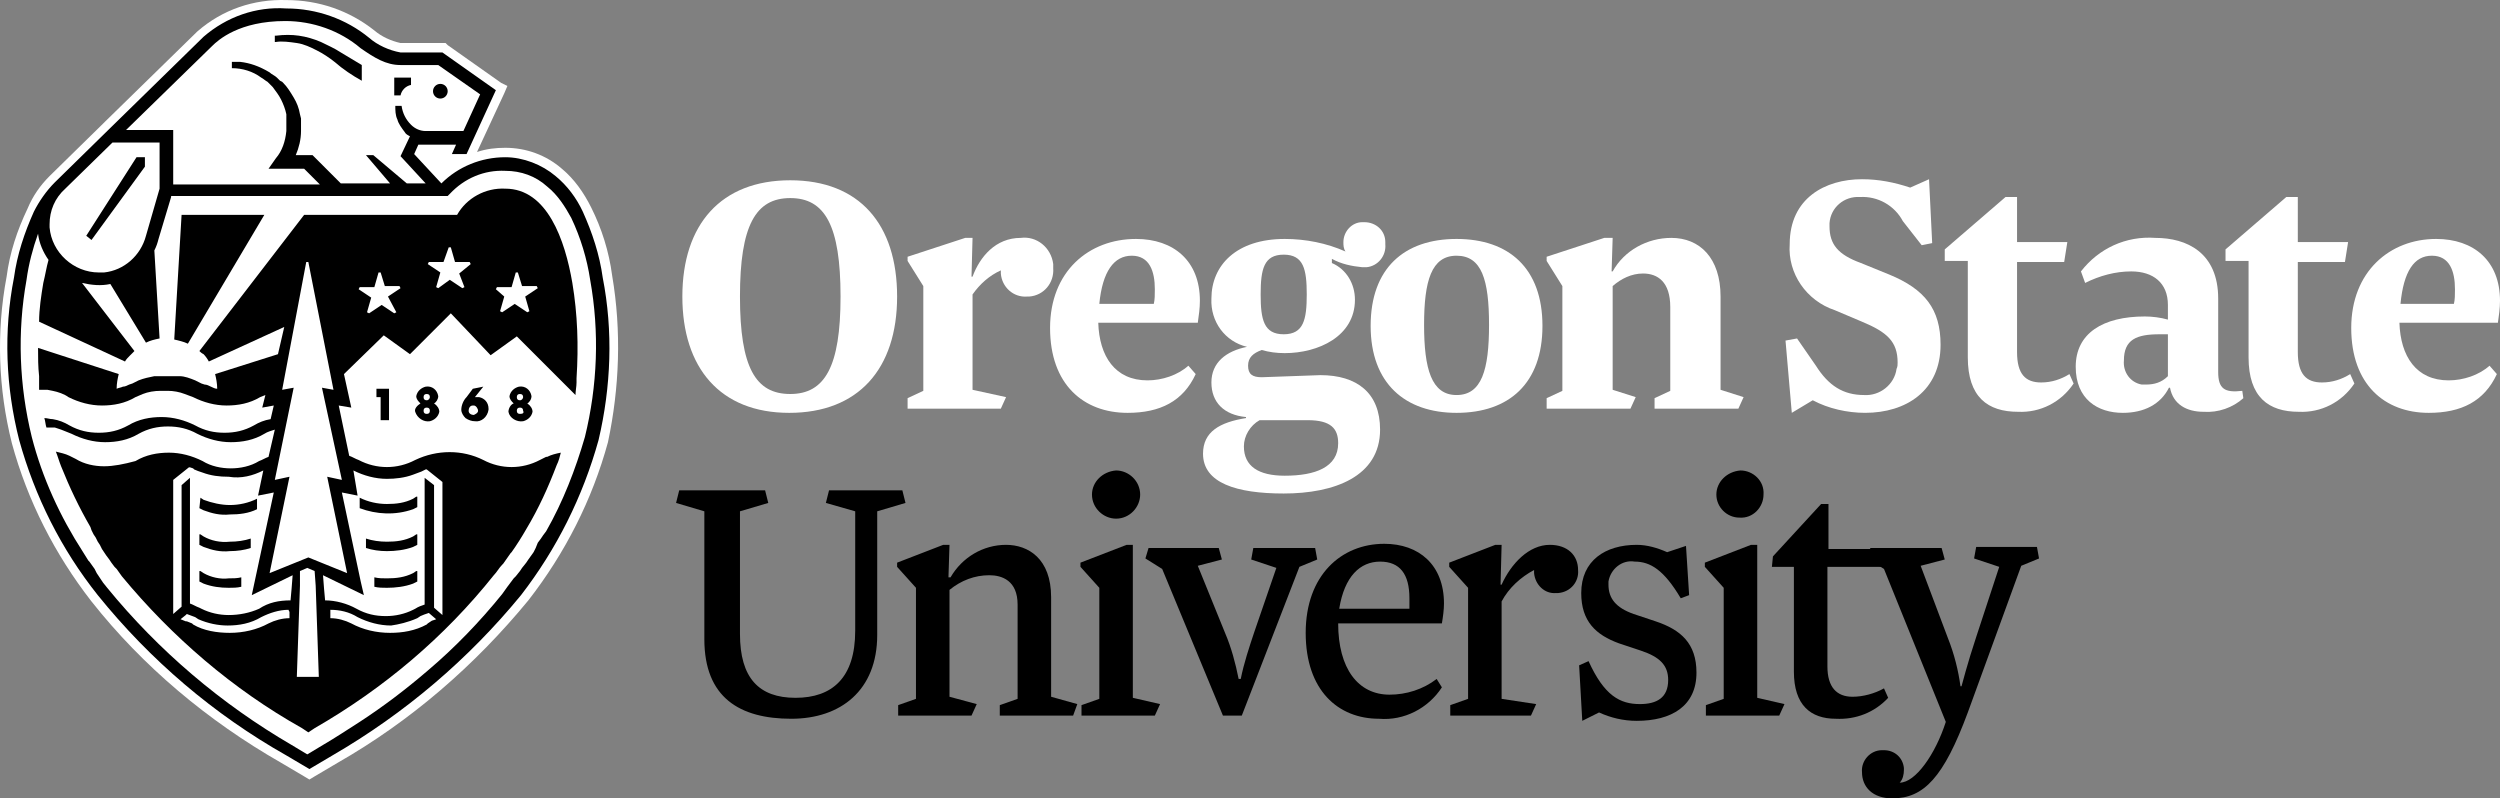 <?xml version="1.0" standalone="no"?><!-- Generator: Gravit.io --><svg xmlns="http://www.w3.org/2000/svg" xmlns:xlink="http://www.w3.org/1999/xlink" style="isolation:isolate" viewBox="51.088 93.058 149.145 47.629" width="149.145" height="47.629"><rect x="51.088" y="93.058" width="149.145" height="47.629" fill="#808080" stroke="none"/><g><path d=" M 87.608 109.5 C 87.421 108.062 86.983 106.687 86.358 105.437 C 85.921 104.562 85.358 103.75 84.608 103.125 C 83.671 102.312 82.483 101.875 81.233 101.875 C 80.671 101.875 80.108 101.937 79.546 102.125 L 81.171 98.625 L 81.358 98.187 L 80.983 98 L 77.796 95.75 L 77.671 95.625 L 74.983 95.625 C 74.421 95.5 73.858 95.25 73.421 94.875 C 71.921 93.687 70.108 93.062 68.171 93.062 C 66.233 93 64.358 93.625 62.858 94.937 L 62.858 94.937 L 57.358 100.312 L 57.358 100.312 L 57.233 100.437 L 54.046 103.562 L 54.046 103.562 C 53.483 104.125 53.046 104.75 52.733 105.5 C 52.108 106.812 51.671 108.125 51.483 109.562 C 50.858 112.875 50.983 116.25 51.796 119.5 C 52.733 122.937 54.358 126.125 56.546 128.938 C 59.608 132.813 63.483 136.063 67.858 138.563 L 69.233 139.375 L 69.546 139.563 L 69.858 139.375 L 71.233 138.563 C 75.608 136.063 79.421 132.75 82.608 128.875 C 84.796 126.062 86.421 122.875 87.358 119.437 C 88.046 116.187 88.171 112.812 87.608 109.5 Z " fill="rgb(255,255,255)"/><path d=" M 66.858 105.875 L 61.921 105.875 L 61.483 113.312 C 61.733 113.375 62.046 113.437 62.296 113.562 L 66.858 105.875 Z " fill="rgb(0,0,0)"/><path d=" M 63.046 122.75 L 63.046 122.75 L 62.983 123.375 L 63.233 123.5 C 63.733 123.687 64.233 123.812 64.796 123.75 C 65.358 123.75 65.921 123.687 66.421 123.437 L 66.421 122.812 C 65.921 123.062 65.358 123.187 64.796 123.187 C 64.296 123.187 63.733 123.062 63.233 122.875 L 63.046 122.75 Z " fill="rgb(0,0,0)"/><path d=" M 63.233 125.062 L 63.046 124.937 L 62.983 124.937 L 62.983 125.562 L 63.233 125.687 C 63.733 125.875 64.233 126 64.796 125.937 C 65.233 125.937 65.671 125.875 66.046 125.75 L 66.046 125.187 C 65.671 125.312 65.233 125.375 64.796 125.375 C 64.233 125.437 63.671 125.312 63.233 125.062 Z " fill="rgb(0,0,0)"/><path d=" M 63.233 127.25 L 63.046 127.125 L 62.983 127.125 L 62.983 127.75 L 63.233 127.875 C 63.733 128.063 64.233 128.125 64.733 128.125 C 64.983 128.125 65.233 128.125 65.483 128.063 L 65.483 127.5 C 65.233 127.562 64.983 127.562 64.733 127.562 C 64.233 127.625 63.671 127.5 63.233 127.25 Z " fill="rgb(0,0,0)"/><path d=" M 68.796 95.625 C 69.233 95.687 69.608 95.875 69.983 96.062 C 70.358 96.25 70.733 96.5 71.046 96.75 C 71.546 97.187 72.108 97.562 72.671 97.875 L 72.671 96.937 C 72.233 96.687 71.858 96.437 71.421 96.187 C 71.046 95.937 70.608 95.75 70.233 95.562 C 69.796 95.375 69.358 95.25 68.921 95.187 C 68.483 95.125 68.046 95.125 67.546 95.187 L 67.483 95.187 L 67.483 95.562 L 67.546 95.562 C 67.921 95.5 68.358 95.562 68.796 95.625 Z " fill="rgb(0,0,0)"/><path d=" M 87.046 109.625 C 86.858 108.25 86.421 106.938 85.858 105.688 C 85.483 104.875 84.921 104.125 84.233 103.563 C 83.421 102.875 82.296 102.438 81.233 102.438 C 79.796 102.438 78.421 103 77.421 104 L 75.796 102.25 L 76.046 101.688 L 78.296 101.688 L 78.046 102.25 L 78.921 102.25 L 80.671 98.438 L 77.483 96.188 L 74.983 96.188 C 74.296 96.063 73.608 95.75 73.108 95.313 C 71.733 94.188 69.983 93.563 68.171 93.563 C 66.358 93.438 64.608 94.063 63.233 95.25 L 57.546 100.813 L 57.546 100.813 L 54.358 103.938 C 53.858 104.438 53.421 105.063 53.108 105.688 C 52.546 106.938 52.108 108.25 51.921 109.625 C 51.296 112.813 51.421 116.125 52.233 119.313 C 53.171 122.688 54.733 125.813 56.921 128.563 C 60.046 132.438 63.858 135.688 68.171 138.125 L 69.546 138.938 L 70.921 138.125 C 75.233 135.625 79.046 132.375 82.171 128.563 C 84.296 125.813 85.858 122.688 86.796 119.313 C 87.546 116.125 87.671 112.813 87.046 109.625 Z  M 63.733 95.813 C 64.108 95.438 65.358 94.313 68.108 94.313 C 69.733 94.313 71.358 94.875 72.608 95.938 C 73.421 96.5 74.108 96.938 74.983 96.938 L 77.233 96.938 L 79.733 98.688 L 78.733 100.875 L 76.483 100.875 C 76.171 100.875 75.858 100.75 75.608 100.5 C 75.296 100.188 75.108 99.813 75.046 99.375 L 74.671 99.375 C 74.671 99.625 74.671 99.938 74.796 100.188 C 74.858 100.438 75.046 100.688 75.233 100.938 C 75.296 101.063 75.421 101.125 75.546 101.188 L 74.983 102.375 L 76.483 104 L 75.358 104 L 73.358 102.313 L 72.921 102.313 L 74.358 104 L 71.421 104 L 69.733 102.313 L 68.733 102.313 C 68.921 101.875 69.046 101.375 69.046 100.875 C 69.046 100.813 69.046 100.688 69.046 100.625 L 69.046 100.375 L 69.046 100.25 L 69.046 100.125 L 68.983 99.875 C 68.921 99.5 68.796 99.188 68.608 98.875 C 68.421 98.563 68.233 98.25 67.983 98 L 67.921 97.938 L 67.796 97.875 L 67.608 97.688 C 67.483 97.563 67.296 97.5 67.171 97.375 C 66.546 97 65.983 96.813 65.421 96.75 C 65.296 96.75 65.108 96.75 64.921 96.75 L 64.921 97.125 C 65.546 97.125 66.171 97.313 66.671 97.688 C 66.796 97.75 66.921 97.875 67.046 97.938 L 67.233 98.125 L 67.296 98.188 L 67.358 98.25 C 67.546 98.5 67.733 98.75 67.858 99 C 67.983 99.25 68.108 99.563 68.171 99.875 L 68.171 100.125 L 68.171 100.25 L 68.171 100.625 C 68.171 100.688 68.171 100.75 68.171 100.875 C 68.108 101.5 67.921 102.063 67.546 102.5 L 67.108 103.125 L 69.233 103.125 L 70.171 104.063 L 61.421 104.063 L 61.421 100.813 L 58.608 100.813 L 63.733 95.813 Z  M 59.796 107.125 C 59.483 108.313 58.483 109.188 57.296 109.313 L 56.983 109.313 C 55.483 109.313 54.171 108.125 54.046 106.625 C 54.046 106.563 54.046 106.5 54.046 106.438 C 54.046 105.625 54.358 104.875 54.983 104.313 L 57.796 101.563 L 60.608 101.563 L 60.608 104.313 L 59.796 107.125 Z  M 85.983 119.125 C 85.421 121.063 84.671 123 83.671 124.75 L 83.671 124.75 L 83.483 125 L 83.358 125.188 L 83.171 125.438 L 83.046 125.75 L 82.921 126 L 82.608 126.438 L 82.483 126.625 L 82.233 126.938 L 82.108 127.125 L 81.858 127.438 L 81.733 127.563 L 81.358 128.063 L 81.358 128.063 L 81.046 128.5 C 79.733 130.125 78.233 131.688 76.608 133.063 C 75.296 134.188 73.983 135.188 72.546 136.125 C 71.858 136.563 71.108 137.063 70.358 137.5 L 69.421 138.063 L 69.421 138.063 L 68.483 137.5 C 64.296 135.063 60.546 131.875 57.483 128.125 L 57.233 127.813 L 57.108 127.625 L 56.858 127.25 L 56.733 127 L 56.421 126.563 L 56.358 126.5 L 56.046 126 L 56.046 126 C 54.671 123.875 53.608 121.563 52.983 119.125 C 52.233 116.063 52.108 112.875 52.671 109.75 C 52.796 108.813 53.046 107.875 53.358 107 C 53.421 107.563 53.671 108.125 53.983 108.563 C 53.858 109 53.796 109.438 53.671 109.938 C 53.546 110.688 53.421 111.5 53.421 112.25 L 58.546 114.625 C 58.608 114.5 58.733 114.375 58.858 114.25 C 58.921 114.188 59.046 114.063 59.108 114 L 55.983 109.938 C 56.546 110.063 57.108 110.125 57.671 110 L 59.796 113.5 C 60.046 113.375 60.296 113.313 60.608 113.25 L 60.296 108 C 60.421 107.75 60.483 107.563 60.546 107.313 L 61.296 104.813 L 61.296 104.75 L 77.796 104.75 L 77.921 104.625 C 78.796 103.688 79.983 103.188 81.233 103.25 C 82.171 103.25 83.046 103.563 83.733 104.188 C 84.358 104.688 84.796 105.375 85.171 106.063 C 85.733 107.25 86.108 108.5 86.296 109.75 C 86.858 112.875 86.733 116.063 85.983 119.125 Z " fill="rgb(0,0,0)"/><circle vector-effect="non-scaling-stroke" cx="77.358" cy="98.5" r="0.438" fill="rgb(0,0,0)"/><path d=" M 74.983 98.75 L 74.983 98.75 C 75.046 98.437 75.296 98.187 75.608 98.125 L 75.608 97.687 L 74.608 97.687 L 74.608 98.75 L 74.983 98.75 Z " fill="rgb(0,0,0)"/><path d=" M 85.233 109.938 C 84.796 107.375 83.733 104.313 81.233 104.313 C 80.046 104.25 78.921 104.875 78.358 105.875 L 69.233 105.875 L 62.983 114 C 63.046 114.063 63.108 114.125 63.233 114.188 C 63.358 114.313 63.483 114.5 63.546 114.625 L 68.046 112.563 L 67.671 114.188 L 63.921 115.375 C 63.983 115.625 64.046 115.938 64.046 116.25 C 63.921 116.25 63.796 116.188 63.671 116.125 C 63.546 116.063 63.421 116 63.296 116 L 63.108 115.938 L 62.733 115.75 C 62.421 115.625 62.108 115.5 61.796 115.5 L 61.608 115.5 L 61.358 115.5 L 60.733 115.5 L 60.483 115.5 L 60.296 115.5 C 59.983 115.563 59.671 115.625 59.358 115.75 L 58.983 115.938 L 58.796 116 C 58.671 116.063 58.546 116.125 58.421 116.125 C 58.296 116.188 58.171 116.188 58.046 116.25 C 58.046 115.938 58.108 115.625 58.171 115.375 L 53.358 113.813 C 53.358 114.375 53.358 114.938 53.421 115.5 L 53.421 115.5 C 53.421 115.563 53.421 115.625 53.421 115.688 C 53.421 115.75 53.421 115.938 53.421 116.063 L 53.421 116.063 C 53.421 116.125 53.421 116.25 53.421 116.313 L 53.921 116.313 L 54.233 116.375 L 54.233 116.375 C 54.546 116.438 54.921 116.563 55.171 116.75 C 55.796 117.063 56.483 117.25 57.171 117.25 C 57.858 117.25 58.546 117.125 59.171 116.75 C 59.296 116.688 59.483 116.625 59.608 116.563 C 59.921 116.438 60.296 116.375 60.671 116.375 L 61.108 116.375 C 61.421 116.375 61.796 116.438 62.108 116.563 C 62.296 116.625 62.421 116.688 62.608 116.75 C 63.233 117.063 63.921 117.25 64.608 117.25 C 65.296 117.25 65.983 117.125 66.608 116.75 L 66.921 116.625 L 66.733 117.375 L 67.421 117.25 L 67.233 118.063 C 66.858 118.125 66.546 118.25 66.233 118.438 C 65.671 118.75 65.108 118.875 64.483 118.875 C 63.858 118.875 63.296 118.75 62.733 118.438 C 62.108 118.125 61.421 117.938 60.733 117.938 C 60.046 117.938 59.358 118.063 58.733 118.438 C 58.171 118.75 57.608 118.875 56.983 118.875 C 56.358 118.875 55.796 118.75 55.233 118.438 C 54.921 118.25 54.608 118.125 54.233 118.063 L 54.233 118.063 L 54.483 118.063 L 54.421 118.063 L 54.296 118.063 L 54.233 118.063 L 54.233 118.063 C 54.046 118.063 53.921 118 53.733 118 C 53.796 118.188 53.796 118.375 53.858 118.563 L 54.171 118.563 L 54.296 118.563 L 54.358 118.563 L 54.546 118.625 L 54.546 118.625 L 54.733 118.688 C 54.921 118.75 55.171 118.875 55.358 118.938 C 55.983 119.25 56.671 119.438 57.358 119.438 C 58.046 119.438 58.733 119.313 59.358 118.938 C 59.921 118.625 60.483 118.5 61.108 118.5 C 61.733 118.5 62.296 118.625 62.858 118.938 C 63.483 119.25 64.171 119.438 64.858 119.438 C 65.546 119.438 66.233 119.313 66.858 118.938 C 67.046 118.813 67.296 118.75 67.483 118.688 L 67.108 120.313 C 66.921 120.375 66.733 120.5 66.546 120.563 C 66.046 120.875 65.421 121 64.858 121 C 64.296 121 63.671 120.875 63.171 120.563 C 62.546 120.25 61.858 120.063 61.171 120.063 C 60.483 120.063 59.796 120.188 59.171 120.563 C 58.483 120.75 57.858 120.875 57.296 120.875 C 56.733 120.875 56.108 120.75 55.608 120.438 L 55.233 120.25 L 55.233 120.25 L 55.233 120.25 L 55.233 120.25 C 54.983 120.125 54.671 120.063 54.421 120 C 54.546 120.313 54.608 120.563 54.733 120.875 L 54.733 120.875 C 55.233 122.125 55.796 123.313 56.483 124.5 L 56.546 124.688 L 56.671 124.938 L 56.796 125.125 L 56.921 125.375 L 57.046 125.563 L 57.171 125.813 L 57.296 126 L 57.421 126.187 L 57.608 126.437 L 57.733 126.625 L 57.921 126.875 L 58.046 127 L 58.358 127.437 C 61.358 131.063 64.983 134.188 69.108 136.5 L 69.483 136.75 L 69.858 136.5 C 73.983 134.125 77.608 131.063 80.546 127.375 L 80.546 127.375 C 80.733 127.188 80.858 126.938 81.046 126.75 L 81.108 126.688 C 81.233 126.5 81.421 126.25 81.546 126.063 L 81.608 126 C 81.921 125.562 82.233 125.063 82.483 124.625 C 83.233 123.375 83.796 122.125 84.296 120.812 L 84.296 120.812 C 84.421 120.562 84.483 120.312 84.546 120.062 C 84.233 120.125 83.983 120.187 83.733 120.312 L 83.733 120.312 L 83.671 120.312 L 83.671 120.312 L 83.671 120.312 L 83.296 120.5 C 82.233 121.062 80.983 121.062 79.921 120.5 C 78.671 119.875 77.171 119.875 75.858 120.5 C 74.796 121.062 73.546 121.062 72.483 120.5 C 72.296 120.437 72.108 120.312 71.921 120.25 L 71.296 117.25 L 72.046 117.375 L 72.046 117.375 L 71.608 115.375 L 73.983 113.063 L 75.546 114.188 L 77.983 111.75 L 80.358 114.25 L 81.921 113.125 L 84.733 115.938 L 85.421 116.625 C 85.421 116.375 85.483 116.125 85.483 115.875 L 85.483 115.875 C 85.483 115.813 85.483 115.813 85.483 115.75 C 85.483 115.688 85.483 115.625 85.483 115.625 L 85.483 115.625 C 85.608 113.688 85.546 111.813 85.233 109.938 Z  M 80.671 110.313 L 80.733 110.188 L 81.608 110.188 L 81.858 109.313 L 81.983 109.313 L 82.233 110.125 L 83.108 110.125 L 83.171 110.25 L 82.421 110.75 L 82.671 111.625 L 82.546 111.688 L 81.796 111.188 L 81.046 111.688 L 80.921 111.625 L 81.171 110.75 L 80.671 110.313 Z  M 78.796 110.188 L 78.671 110.25 L 77.921 109.75 L 77.233 110.25 L 77.108 110.188 L 77.358 109.313 L 76.608 108.813 L 76.671 108.688 L 77.546 108.688 L 77.858 107.813 L 77.983 107.813 L 78.233 108.688 L 79.108 108.688 L 79.171 108.813 L 78.483 109.375 L 78.796 110.188 Z  M 74.733 111.688 L 74.608 111.75 L 73.858 111.25 L 73.108 111.75 L 72.983 111.688 L 73.233 110.813 L 72.483 110.313 L 72.546 110.188 L 73.421 110.188 L 73.671 109.313 L 73.796 109.313 L 74.046 110.125 L 74.921 110.125 L 74.983 110.25 L 74.233 110.75 L 74.733 111.688 Z  M 71.483 121.688 L 70.608 121.5 L 70.608 121.5 L 71.796 127.25 L 71.796 127.25 L 69.483 126.313 L 67.171 127.25 L 67.171 127.25 L 68.358 121.5 L 67.483 121.688 L 67.483 121.688 L 68.608 116.188 L 68.608 116.188 L 67.921 116.313 L 69.358 108.688 L 69.483 108.688 L 70.983 116.313 L 70.296 116.188 L 70.296 116.188 L 71.483 121.688 Z  M 69.921 128 L 70.108 133.438 L 68.796 133.438 L 68.983 128 L 68.983 127.125 L 69.421 126.938 L 69.858 127.125 L 69.921 128 Z  M 68.358 129.563 L 68.358 129.938 C 67.921 129.938 67.483 130.063 67.108 130.25 C 66.421 130.625 65.608 130.813 64.796 130.813 C 64.046 130.813 63.233 130.688 62.608 130.313 L 62.546 130.25 L 62.233 130.125 L 62.171 130.125 C 62.046 130.063 61.983 130.063 61.858 130 L 62.171 129.75 L 62.171 129.75 L 62.171 129.75 L 62.233 129.688 C 62.421 129.75 62.546 129.813 62.733 129.875 L 62.921 130 C 63.483 130.25 64.108 130.375 64.671 130.375 C 65.358 130.375 66.046 130.25 66.671 129.875 C 67.171 129.625 67.733 129.438 68.296 129.438 L 68.358 129.563 Z  M 75.983 129.938 L 76.171 129.813 C 76.296 129.75 76.483 129.688 76.671 129.625 L 77.108 130 C 76.983 130.063 76.858 130.063 76.796 130.125 L 76.796 130.125 L 76.608 130.25 L 76.546 130.313 C 75.858 130.688 75.108 130.813 74.358 130.813 C 73.546 130.813 72.733 130.625 72.046 130.25 C 71.671 130.063 71.233 129.938 70.796 129.938 L 70.796 129.563 L 70.796 129.438 C 71.358 129.438 71.921 129.563 72.421 129.875 C 73.046 130.188 73.733 130.375 74.421 130.375 C 74.858 130.313 75.421 130.188 75.983 129.938 Z  M 66.796 121.125 L 66.796 121.125 L 66.483 122.625 L 66.483 122.625 L 67.421 122.438 L 66.108 128.563 L 68.546 127.375 L 68.483 128.188 L 68.421 128.875 C 67.733 128.875 67.108 129 66.546 129.375 C 65.983 129.625 65.358 129.75 64.733 129.75 C 64.171 129.75 63.608 129.625 63.108 129.375 L 62.983 129.313 C 62.796 129.25 62.608 129.125 62.421 129.063 L 62.421 121.563 L 62.421 121.563 L 61.921 122 L 61.921 129.25 L 61.421 129.688 L 61.421 129.688 L 61.421 121.688 L 62.358 120.938 L 62.421 120.938 L 62.608 121 L 62.671 121.063 C 62.796 121.125 62.983 121.188 63.171 121.25 L 63.171 121.25 C 63.671 121.438 64.171 121.5 64.733 121.5 C 65.483 121.625 66.171 121.438 66.796 121.125 Z  M 72.171 121.125 C 72.796 121.438 73.483 121.625 74.171 121.625 C 74.671 121.625 75.233 121.563 75.733 121.375 L 75.733 121.375 C 75.921 121.313 76.046 121.25 76.233 121.188 L 76.233 121.188 L 76.483 121.063 L 76.546 121.063 L 77.483 121.813 L 77.483 129.75 L 77.483 129.75 L 76.983 129.313 L 76.983 122 L 76.421 121.563 L 76.421 129.125 C 76.233 129.188 76.046 129.25 75.858 129.375 L 75.733 129.438 C 75.233 129.688 74.671 129.813 74.108 129.813 C 73.483 129.813 72.921 129.688 72.358 129.375 C 71.796 129.063 71.108 128.875 70.483 128.875 L 70.421 128.188 L 70.358 127.375 L 72.796 128.563 L 72.608 127.75 L 71.483 122.438 L 72.421 122.625 L 72.171 121.125 L 72.171 121.125 Z " fill="rgb(0,0,0)"/><path d=" M 75.733 123.437 L 75.983 123.312 L 75.983 122.687 L 75.921 122.687 L 75.733 122.812 C 75.233 123.062 74.733 123.125 74.171 123.125 C 73.608 123.125 73.046 123 72.546 122.75 L 72.546 123.375 C 73.546 123.75 74.671 123.812 75.733 123.437 L 75.733 123.437 Z " fill="rgb(0,0,0)"/><path d=" M 75.733 125.062 C 75.233 125.312 74.733 125.375 74.171 125.375 C 73.733 125.375 73.296 125.312 72.921 125.187 L 72.921 125.75 C 73.296 125.875 73.733 125.937 74.171 125.937 C 74.671 125.937 75.233 125.875 75.733 125.687 L 75.983 125.562 L 75.983 124.937 L 75.921 124.937 L 75.733 125.062 Z " fill="rgb(0,0,0)"/><path d=" M 75.733 127.25 C 75.233 127.5 74.733 127.562 74.171 127.562 C 73.921 127.562 73.671 127.562 73.421 127.5 L 73.421 128.063 C 73.671 128.125 73.921 128.125 74.171 128.125 C 74.671 128.125 75.233 128.063 75.733 127.875 L 75.983 127.75 L 75.983 127.125 L 75.921 127.125 L 75.733 127.25 Z " fill="rgb(0,0,0)"/><path d=" M 56.233 107.125 L 56.546 107.375 L 59.733 103 L 59.733 102.437 L 59.233 102.437 L 56.233 107.125 Z " fill="rgb(0,0,0)"/><path d=" M 74.296 118.125 L 74.296 116.25 L 73.546 116.25 L 73.546 116.75 L 73.796 116.75 L 73.796 118.125 L 74.296 118.125 Z " fill="rgb(0,0,0)"/><path d=" M 75.858 117.625 C 75.983 118 76.358 118.25 76.733 118.188 C 76.983 118.125 77.233 117.938 77.296 117.625 C 77.296 117.438 77.171 117.25 76.983 117.125 C 77.108 117.063 77.233 116.875 77.233 116.688 C 77.171 116.313 76.858 116.063 76.483 116.125 C 76.233 116.188 75.983 116.375 75.921 116.688 C 75.921 116.875 76.046 117 76.171 117.125 C 75.983 117.25 75.796 117.438 75.858 117.625 Z  M 76.546 116.938 C 76.421 116.938 76.358 116.875 76.358 116.75 C 76.358 116.625 76.421 116.563 76.546 116.563 C 76.671 116.563 76.733 116.625 76.733 116.75 C 76.733 116.75 76.733 116.75 76.733 116.75 C 76.733 116.813 76.671 116.938 76.546 116.938 C 76.546 116.938 76.546 116.938 76.546 116.938 L 76.546 116.938 Z  M 76.546 117.75 C 76.421 117.75 76.358 117.688 76.358 117.563 C 76.358 117.438 76.421 117.375 76.546 117.375 C 76.671 117.375 76.733 117.438 76.733 117.563 C 76.733 117.688 76.671 117.75 76.546 117.75 C 76.546 117.813 76.546 117.813 76.546 117.75 L 76.546 117.75 Z " fill="rgb(0,0,0)"/><path d=" M 79.296 116.25 L 78.921 116.75 C 78.733 116.938 78.608 117.25 78.608 117.5 C 78.608 117.688 78.733 117.875 78.858 118 C 79.046 118.125 79.233 118.188 79.421 118.188 C 79.796 118.25 80.171 117.938 80.233 117.5 C 80.233 117.5 80.233 117.438 80.233 117.438 C 80.233 117.063 79.983 116.813 79.671 116.75 C 79.671 116.75 79.671 116.75 79.608 116.75 C 79.546 116.75 79.483 116.75 79.421 116.75 L 79.921 116.125 L 79.296 116.25 Z  M 79.358 117.25 C 79.483 117.25 79.608 117.438 79.608 117.563 C 79.608 117.688 79.483 117.75 79.358 117.813 C 79.233 117.813 79.046 117.75 79.046 117.563 C 79.046 117.438 79.108 117.25 79.296 117.25 C 79.296 117.25 79.358 117.25 79.358 117.25 Z " fill="rgb(0,0,0)"/><path d=" M 81.421 117.625 C 81.483 118 81.921 118.25 82.296 118.188 C 82.546 118.125 82.796 117.938 82.858 117.625 C 82.858 117.438 82.733 117.25 82.546 117.125 C 82.671 117.063 82.796 116.875 82.796 116.688 C 82.733 116.313 82.421 116.063 82.046 116.125 C 81.796 116.188 81.546 116.375 81.483 116.688 C 81.483 116.875 81.608 117 81.733 117.125 C 81.546 117.188 81.421 117.438 81.421 117.625 Z  M 82.108 116.938 C 81.983 116.938 81.921 116.875 81.921 116.75 C 81.921 116.625 81.983 116.563 82.108 116.563 C 82.233 116.563 82.296 116.625 82.296 116.75 C 82.296 116.75 82.296 116.75 82.296 116.75 C 82.296 116.813 82.233 116.938 82.108 116.938 C 82.171 116.938 82.171 116.938 82.108 116.938 L 82.108 116.938 Z  M 82.108 117.75 C 81.983 117.75 81.921 117.688 81.921 117.563 C 81.921 117.438 81.983 117.375 82.108 117.375 C 82.233 117.375 82.296 117.438 82.296 117.563 C 82.358 117.688 82.296 117.75 82.108 117.75 C 82.171 117.813 82.171 117.813 82.108 117.75 L 82.108 117.75 Z " fill="rgb(0,0,0)"/><path d=" M 91.796 110.75 C 91.796 106.438 94.108 103.813 98.233 103.813 C 102.358 103.813 104.608 106.438 104.608 110.75 C 104.608 115.063 102.296 117.688 98.171 117.688 C 94.046 117.688 91.796 115 91.796 110.75 Z  M 101.233 110.75 C 101.233 106.5 100.296 104.875 98.233 104.875 C 96.171 104.875 95.233 106.5 95.233 110.75 C 95.233 115 96.171 116.563 98.233 116.563 C 100.296 116.563 101.233 114.938 101.233 110.75 Z " fill="rgb(255,255,255)"/><path d=" M 111.108 116.75 L 110.796 117.437 L 105.233 117.437 L 105.233 116.812 L 106.171 116.375 L 106.171 110.125 L 105.233 108.625 L 105.233 108.375 L 108.671 107.25 L 109.108 107.25 L 109.046 109.562 L 109.108 109.562 C 109.546 108.375 110.483 107.25 111.983 107.25 C 112.921 107.125 113.796 107.812 113.921 108.812 C 113.921 108.875 113.921 109 113.921 109.062 C 113.983 109.937 113.358 110.687 112.483 110.75 C 112.421 110.75 112.421 110.75 112.358 110.75 C 111.546 110.812 110.858 110.187 110.796 109.375 C 110.796 109.312 110.796 109.25 110.796 109.187 C 110.108 109.5 109.546 110 109.108 110.625 L 109.108 116.312 L 111.108 116.75 Z " fill="rgb(255,255,255)"/><path d=" M 119.546 115.75 C 120.421 115.75 121.358 115.438 121.983 114.875 L 122.421 115.375 C 121.671 117 120.296 117.688 118.358 117.688 C 115.733 117.688 113.733 116 113.733 112.625 C 113.733 109.25 116.046 107.313 118.858 107.313 C 121.108 107.313 122.671 108.625 122.671 111 C 122.671 111.438 122.608 111.875 122.546 112.313 L 116.608 112.313 C 116.671 114.313 117.608 115.75 119.546 115.75 Z  M 116.671 111.188 L 119.921 111.188 C 119.983 110.938 119.983 110.625 119.983 110.313 C 119.983 109.25 119.671 108.313 118.608 108.313 C 117.546 108.313 116.858 109.25 116.671 111.188 L 116.671 111.188 Z " fill="rgb(255,255,255)"/><path d=" M 129.858 115.438 C 132.046 115.438 133.421 116.5 133.421 118.688 C 133.421 121.5 130.671 122.5 127.671 122.5 C 124.858 122.5 122.858 121.875 122.858 120.125 C 122.858 118.813 123.858 118.25 125.421 118 L 125.421 117.938 C 124.108 117.813 123.358 117.063 123.358 115.875 C 123.358 114.688 124.233 114 125.483 113.75 C 124.171 113.438 123.296 112.25 123.358 110.875 C 123.358 108.875 124.858 107.313 127.733 107.313 C 128.983 107.313 130.233 107.563 131.358 108.063 C 131.233 107.875 131.233 107.688 131.233 107.5 C 131.233 106.875 131.733 106.313 132.358 106.313 C 132.421 106.313 132.421 106.313 132.483 106.313 C 133.171 106.313 133.733 106.813 133.733 107.5 C 133.733 107.563 133.733 107.563 133.733 107.625 C 133.796 108.313 133.296 108.938 132.608 109 C 132.546 109 132.421 109 132.358 109 C 131.733 108.938 131.108 108.813 130.546 108.5 L 130.546 108.75 C 131.421 109.125 131.921 110 131.921 110.938 C 131.921 113.125 129.733 114.125 127.733 114.125 C 127.233 114.125 126.796 114.063 126.358 113.938 C 125.858 114.125 125.546 114.375 125.546 114.875 C 125.546 115.375 125.796 115.563 126.358 115.563 L 129.858 115.438 Z  M 125.296 119.688 C 125.296 120.875 126.171 121.438 127.733 121.438 C 129.546 121.438 130.921 120.938 130.921 119.5 C 130.921 118.625 130.483 118.125 129.108 118.125 L 126.233 118.125 C 125.671 118.438 125.296 119.063 125.296 119.688 L 125.296 119.688 Z  M 127.671 108.25 C 126.483 108.25 126.296 109.125 126.296 110.625 C 126.296 112.125 126.483 113 127.671 113 C 128.858 113 129.046 112.125 129.046 110.625 C 129.046 109.125 128.858 108.25 127.671 108.25 Z " fill="rgb(255,255,255)"/><path d=" M 137.983 117.688 C 134.921 117.688 132.858 115.938 132.858 112.5 C 132.858 109.063 134.858 107.313 137.983 107.313 C 141.108 107.313 143.108 109.063 143.108 112.5 C 143.108 115.938 141.108 117.688 137.983 117.688 Z  M 137.983 116.625 C 139.483 116.625 139.921 115.125 139.921 112.438 C 139.921 109.75 139.483 108.313 137.983 108.313 C 136.483 108.313 136.046 109.813 136.046 112.438 C 136.046 115.063 136.483 116.625 137.983 116.625 Z " fill="rgb(255,255,255)"/><path d=" M 155.108 116.75 L 154.796 117.437 L 149.796 117.437 L 149.796 116.812 L 150.733 116.375 L 150.733 111.375 C 150.733 109.875 149.983 109.375 149.108 109.375 C 148.421 109.375 147.796 109.687 147.296 110.125 L 147.296 116.312 L 148.671 116.75 L 148.358 117.437 L 143.358 117.437 L 143.358 116.812 L 144.296 116.375 L 144.296 110.125 L 143.358 108.625 L 143.358 108.375 L 146.796 107.25 L 147.296 107.25 L 147.233 109.25 L 147.296 109.25 C 147.983 108 149.358 107.25 150.796 107.25 C 152.483 107.25 153.733 108.437 153.733 110.75 L 153.733 116.312 L 155.108 116.75 Z " fill="rgb(255,255,255)"/><path d=" M 164.296 114.687 C 164.296 113.437 163.671 112.875 162.171 112.25 L 160.546 111.562 C 158.858 111 157.733 109.375 157.858 107.625 C 157.858 104.875 159.983 103.75 162.171 103.75 C 163.171 103.75 164.108 103.937 165.046 104.25 L 166.171 103.75 L 166.358 107.562 L 165.733 107.687 L 164.608 106.25 C 164.108 105.312 163.108 104.75 162.046 104.812 C 161.108 104.75 160.296 105.437 160.233 106.375 C 160.233 106.437 160.233 106.5 160.233 106.562 C 160.233 107.625 160.733 108.25 162.108 108.75 L 163.796 109.437 C 165.921 110.312 166.858 111.5 166.858 113.625 C 166.858 116.375 164.796 117.687 162.358 117.687 C 161.296 117.687 160.171 117.437 159.233 116.937 L 157.983 117.687 L 157.608 113.375 L 158.296 113.25 L 159.421 114.875 C 160.171 116.062 161.046 116.625 162.296 116.625 C 163.233 116.687 164.108 116 164.233 115.062 C 164.296 114.937 164.296 114.812 164.296 114.687 Z " fill="rgb(255,255,255)"/><path d=" M 167.108 107.937 L 170.733 104.812 L 171.421 104.812 L 171.421 107.5 L 174.421 107.5 L 174.233 108.687 L 171.421 108.687 L 171.421 114.062 C 171.421 115.375 171.921 115.875 172.858 115.875 C 173.483 115.875 174.046 115.687 174.546 115.375 L 174.796 115.937 C 174.046 117.062 172.796 117.687 171.483 117.625 C 169.671 117.625 168.483 116.75 168.483 114.375 L 168.483 108.625 L 167.108 108.625 L 167.108 107.937 Z " fill="rgb(255,255,255)"/><path d=" M 183.421 115.25 C 183.421 116.25 183.796 116.5 184.858 116.375 L 184.921 116.813 C 184.296 117.375 183.421 117.688 182.546 117.625 C 181.546 117.625 180.733 117.188 180.546 116.188 L 180.483 116.188 C 179.983 117.188 178.983 117.688 177.733 117.688 C 176.233 117.688 174.921 116.875 174.921 114.938 C 174.921 112.938 176.546 111.938 179.046 111.938 C 179.483 111.938 179.983 112 180.421 112.125 L 180.421 111.25 C 180.421 109.938 179.546 109.25 178.233 109.25 C 177.296 109.25 176.358 109.5 175.483 109.938 L 175.233 109.25 C 176.296 107.875 177.921 107.125 179.671 107.25 C 181.546 107.25 183.421 108.125 183.421 110.875 L 183.421 115.25 Z  M 179.921 113 C 178.546 113 177.796 113.313 177.796 114.563 C 177.733 115.25 178.171 115.875 178.858 116 C 178.921 116 178.983 116 179.108 116 C 179.608 116 180.046 115.875 180.421 115.5 L 180.421 113 L 179.921 113 Z " fill="rgb(255,255,255)"/><path d=" M 183.858 107.937 L 187.483 104.812 L 188.171 104.812 L 188.171 107.5 L 191.171 107.5 L 190.983 108.687 L 188.171 108.687 L 188.171 114.062 C 188.171 115.375 188.671 115.875 189.608 115.875 C 190.233 115.875 190.796 115.687 191.296 115.375 L 191.546 115.937 C 190.796 117.062 189.546 117.687 188.233 117.625 C 186.421 117.625 185.233 116.75 185.233 114.375 L 185.233 108.625 L 183.858 108.625 L 183.858 107.937 Z " fill="rgb(255,255,255)"/><path d=" M 197.171 115.75 C 198.046 115.75 198.983 115.438 199.608 114.875 L 200.046 115.375 C 199.296 117 197.921 117.688 195.983 117.688 C 193.358 117.688 191.358 116 191.358 112.625 C 191.358 109.25 193.671 107.313 196.421 107.313 C 198.671 107.313 200.233 108.625 200.233 111 C 200.233 111.438 200.171 111.875 200.108 112.313 L 194.233 112.313 C 194.296 114.313 195.233 115.75 197.171 115.75 Z  M 194.296 111.188 L 197.483 111.188 C 197.546 110.938 197.546 110.625 197.546 110.313 C 197.546 109.25 197.233 108.313 196.171 108.313 C 195.108 108.313 194.483 109.25 194.296 111.188 L 194.296 111.188 Z " fill="rgb(255,255,255)"/><path d=" M 103.421 130.938 C 103.421 134.25 101.233 135.938 98.296 135.938 C 95.233 135.938 93.108 134.688 93.108 131.188 L 93.108 123.562 L 91.421 123.062 L 91.608 122.312 L 96.733 122.312 L 96.921 123.062 L 95.233 123.562 L 95.233 130.875 C 95.233 133.5 96.358 134.688 98.546 134.688 C 100.733 134.688 102.108 133.5 102.108 130.688 L 102.108 123.562 L 100.358 123.062 L 100.546 122.312 L 104.921 122.312 L 105.108 123.062 L 103.421 123.562 L 103.421 130.938 Z " fill="rgb(0,0,0)"/><path d=" M 115.358 135.063 L 115.108 135.75 L 110.733 135.75 L 110.733 135.125 L 111.796 134.75 L 111.796 129.125 C 111.796 127.688 110.858 127.375 110.108 127.375 C 109.233 127.375 108.421 127.688 107.733 128.25 L 107.733 134.625 L 109.358 135.063 L 109.046 135.75 L 104.671 135.75 L 104.671 135.125 L 105.733 134.75 L 105.733 128.125 L 104.608 126.875 L 104.608 126.625 L 107.358 125.562 L 107.733 125.562 L 107.671 127.5 L 107.796 127.5 C 108.483 126.312 109.733 125.562 111.108 125.562 C 112.421 125.562 113.796 126.375 113.796 128.688 L 113.796 134.625 L 115.358 135.063 Z " fill="rgb(0,0,0)"/><path d=" M 120.296 135.063 L 119.983 135.75 L 115.608 135.75 L 115.608 135.125 L 116.671 134.75 L 116.671 128.125 L 115.546 126.875 L 115.546 126.625 L 118.296 125.563 L 118.671 125.563 L 118.671 134.688 L 120.296 135.063 Z  M 117.671 121.125 C 118.421 121.125 119.108 121.75 119.108 122.563 C 119.108 123.313 118.483 124 117.671 124 C 116.921 124 116.233 123.375 116.233 122.563 C 116.233 121.813 116.858 121.188 117.671 121.125 C 117.671 121.125 117.671 121.125 117.671 121.125 Z " fill="rgb(0,0,0)"/><path d=" M 127.233 126.937 L 125.733 126.437 L 125.858 125.75 L 129.546 125.75 L 129.671 126.437 L 128.608 126.875 L 125.171 135.75 L 124.046 135.75 L 120.421 127 L 119.421 126.375 L 119.608 125.75 L 123.796 125.75 L 123.983 126.437 L 122.546 126.812 L 124.171 130.813 C 124.546 131.688 124.796 132.625 124.983 133.563 L 125.108 133.563 C 125.296 132.625 125.608 131.688 125.921 130.75 L 127.233 126.937 Z " fill="rgb(0,0,0)"/><path d=" M 133.983 134.5 C 134.983 134.5 135.983 134.188 136.796 133.563 L 137.108 134.063 C 136.296 135.313 134.858 136.063 133.358 135.938 C 130.921 135.938 128.983 134.25 128.983 130.813 C 128.983 127.375 131.108 125.5 133.671 125.5 C 135.733 125.5 137.233 126.75 137.233 129.063 C 137.233 129.438 137.171 129.875 137.108 130.25 L 130.921 130.25 C 130.921 132.938 132.108 134.5 133.983 134.5 Z  M 130.983 129.375 L 135.171 129.375 C 135.171 129.188 135.171 128.938 135.171 128.75 C 135.171 127.313 134.608 126.563 133.421 126.563 C 132.233 126.563 131.296 127.438 130.983 129.375 Z " fill="rgb(0,0,0)"/><path d=" M 142.733 135.063 L 142.421 135.75 L 137.608 135.75 L 137.608 135.125 L 138.671 134.75 L 138.671 128.125 L 137.546 126.875 L 137.546 126.625 L 140.296 125.562 L 140.671 125.562 L 140.608 127.937 L 140.671 127.937 C 141.233 126.687 142.296 125.562 143.546 125.562 C 144.608 125.562 145.233 126.187 145.233 127.062 C 145.296 127.75 144.796 128.375 144.046 128.438 C 143.983 128.438 143.921 128.438 143.921 128.438 C 143.233 128.5 142.671 127.937 142.608 127.25 C 142.608 127.187 142.608 127.125 142.608 127.062 C 141.796 127.5 141.108 128.125 140.671 128.938 L 140.671 134.75 L 142.733 135.063 Z " fill="rgb(0,0,0)"/><path d=" M 145.858 132.5 C 146.796 134.563 147.733 135.062 148.921 135.062 C 149.921 135.062 150.608 134.688 150.608 133.625 C 150.608 132.75 150.108 132.25 148.983 131.875 L 147.671 131.438 C 146.296 130.938 145.421 130.125 145.421 128.438 C 145.421 126.5 146.858 125.562 148.733 125.562 C 149.358 125.562 149.983 125.75 150.546 126 L 151.671 125.625 L 151.858 128.563 L 151.358 128.75 C 150.358 127.062 149.546 126.562 148.608 126.562 C 147.858 126.437 147.171 127 147.046 127.75 C 147.046 127.812 147.046 127.875 147.046 127.937 C 147.046 128.75 147.483 129.313 148.546 129.687 L 149.858 130.125 C 151.358 130.625 152.296 131.438 152.296 133.187 C 152.296 135.188 150.796 136.062 148.733 136.062 C 147.921 136.062 147.171 135.875 146.483 135.562 L 145.483 136.062 L 145.296 132.75 L 145.858 132.5 Z " fill="rgb(0,0,0)"/><path d=" M 157.546 135.063 L 157.233 135.75 L 152.858 135.75 L 152.858 135.125 L 153.921 134.75 L 153.921 128.125 L 152.796 126.875 L 152.796 126.625 L 155.546 125.563 L 155.921 125.563 L 155.921 134.688 L 157.546 135.063 Z  M 154.921 121.125 C 155.671 121.125 156.358 121.75 156.296 122.563 C 156.296 123.313 155.671 124 154.858 123.938 C 154.108 123.938 153.483 123.313 153.483 122.563 C 153.483 121.813 154.108 121.188 154.921 121.125 C 154.858 121.125 154.858 121.125 154.921 121.125 Z " fill="rgb(0,0,0)"/><path d=" M 156.858 126.25 L 159.733 123.125 L 160.171 123.125 L 160.171 125.812 L 163.483 125.812 L 163.296 126.875 L 160.108 126.875 L 160.108 132.813 C 160.108 134.063 160.671 134.625 161.608 134.625 C 162.233 134.625 162.921 134.438 163.483 134.125 L 163.733 134.688 C 162.921 135.563 161.796 136 160.608 135.938 C 159.108 135.938 158.108 135.125 158.108 133.125 L 158.108 126.875 L 156.796 126.875 L 156.858 126.25 Z " fill="rgb(0,0,0)"/><path d=" M 163.483 127 L 162.483 126.375 L 162.671 125.75 L 166.921 125.75 L 167.108 126.437 L 165.671 126.812 L 167.296 131.125 C 167.671 132.063 167.921 133.063 168.046 134 L 168.108 134 C 168.108 134 168.483 132.563 168.983 131.063 L 170.358 126.875 L 168.858 126.375 L 168.983 125.687 L 172.608 125.687 L 172.733 126.375 L 171.671 126.812 L 168.483 135.563 C 167.046 139.438 165.858 140.688 163.983 140.688 C 162.796 140.688 162.171 140 162.171 139.125 C 162.108 138.438 162.671 137.813 163.358 137.813 C 163.421 137.813 163.421 137.813 163.483 137.813 C 164.108 137.813 164.608 138.25 164.671 138.875 C 164.671 138.938 164.671 138.938 164.671 139 C 164.671 139.25 164.608 139.563 164.421 139.75 C 165.358 139.75 166.546 138.063 167.171 136.125 L 163.483 127 Z " fill="rgb(0,0,0)"/></g></svg>